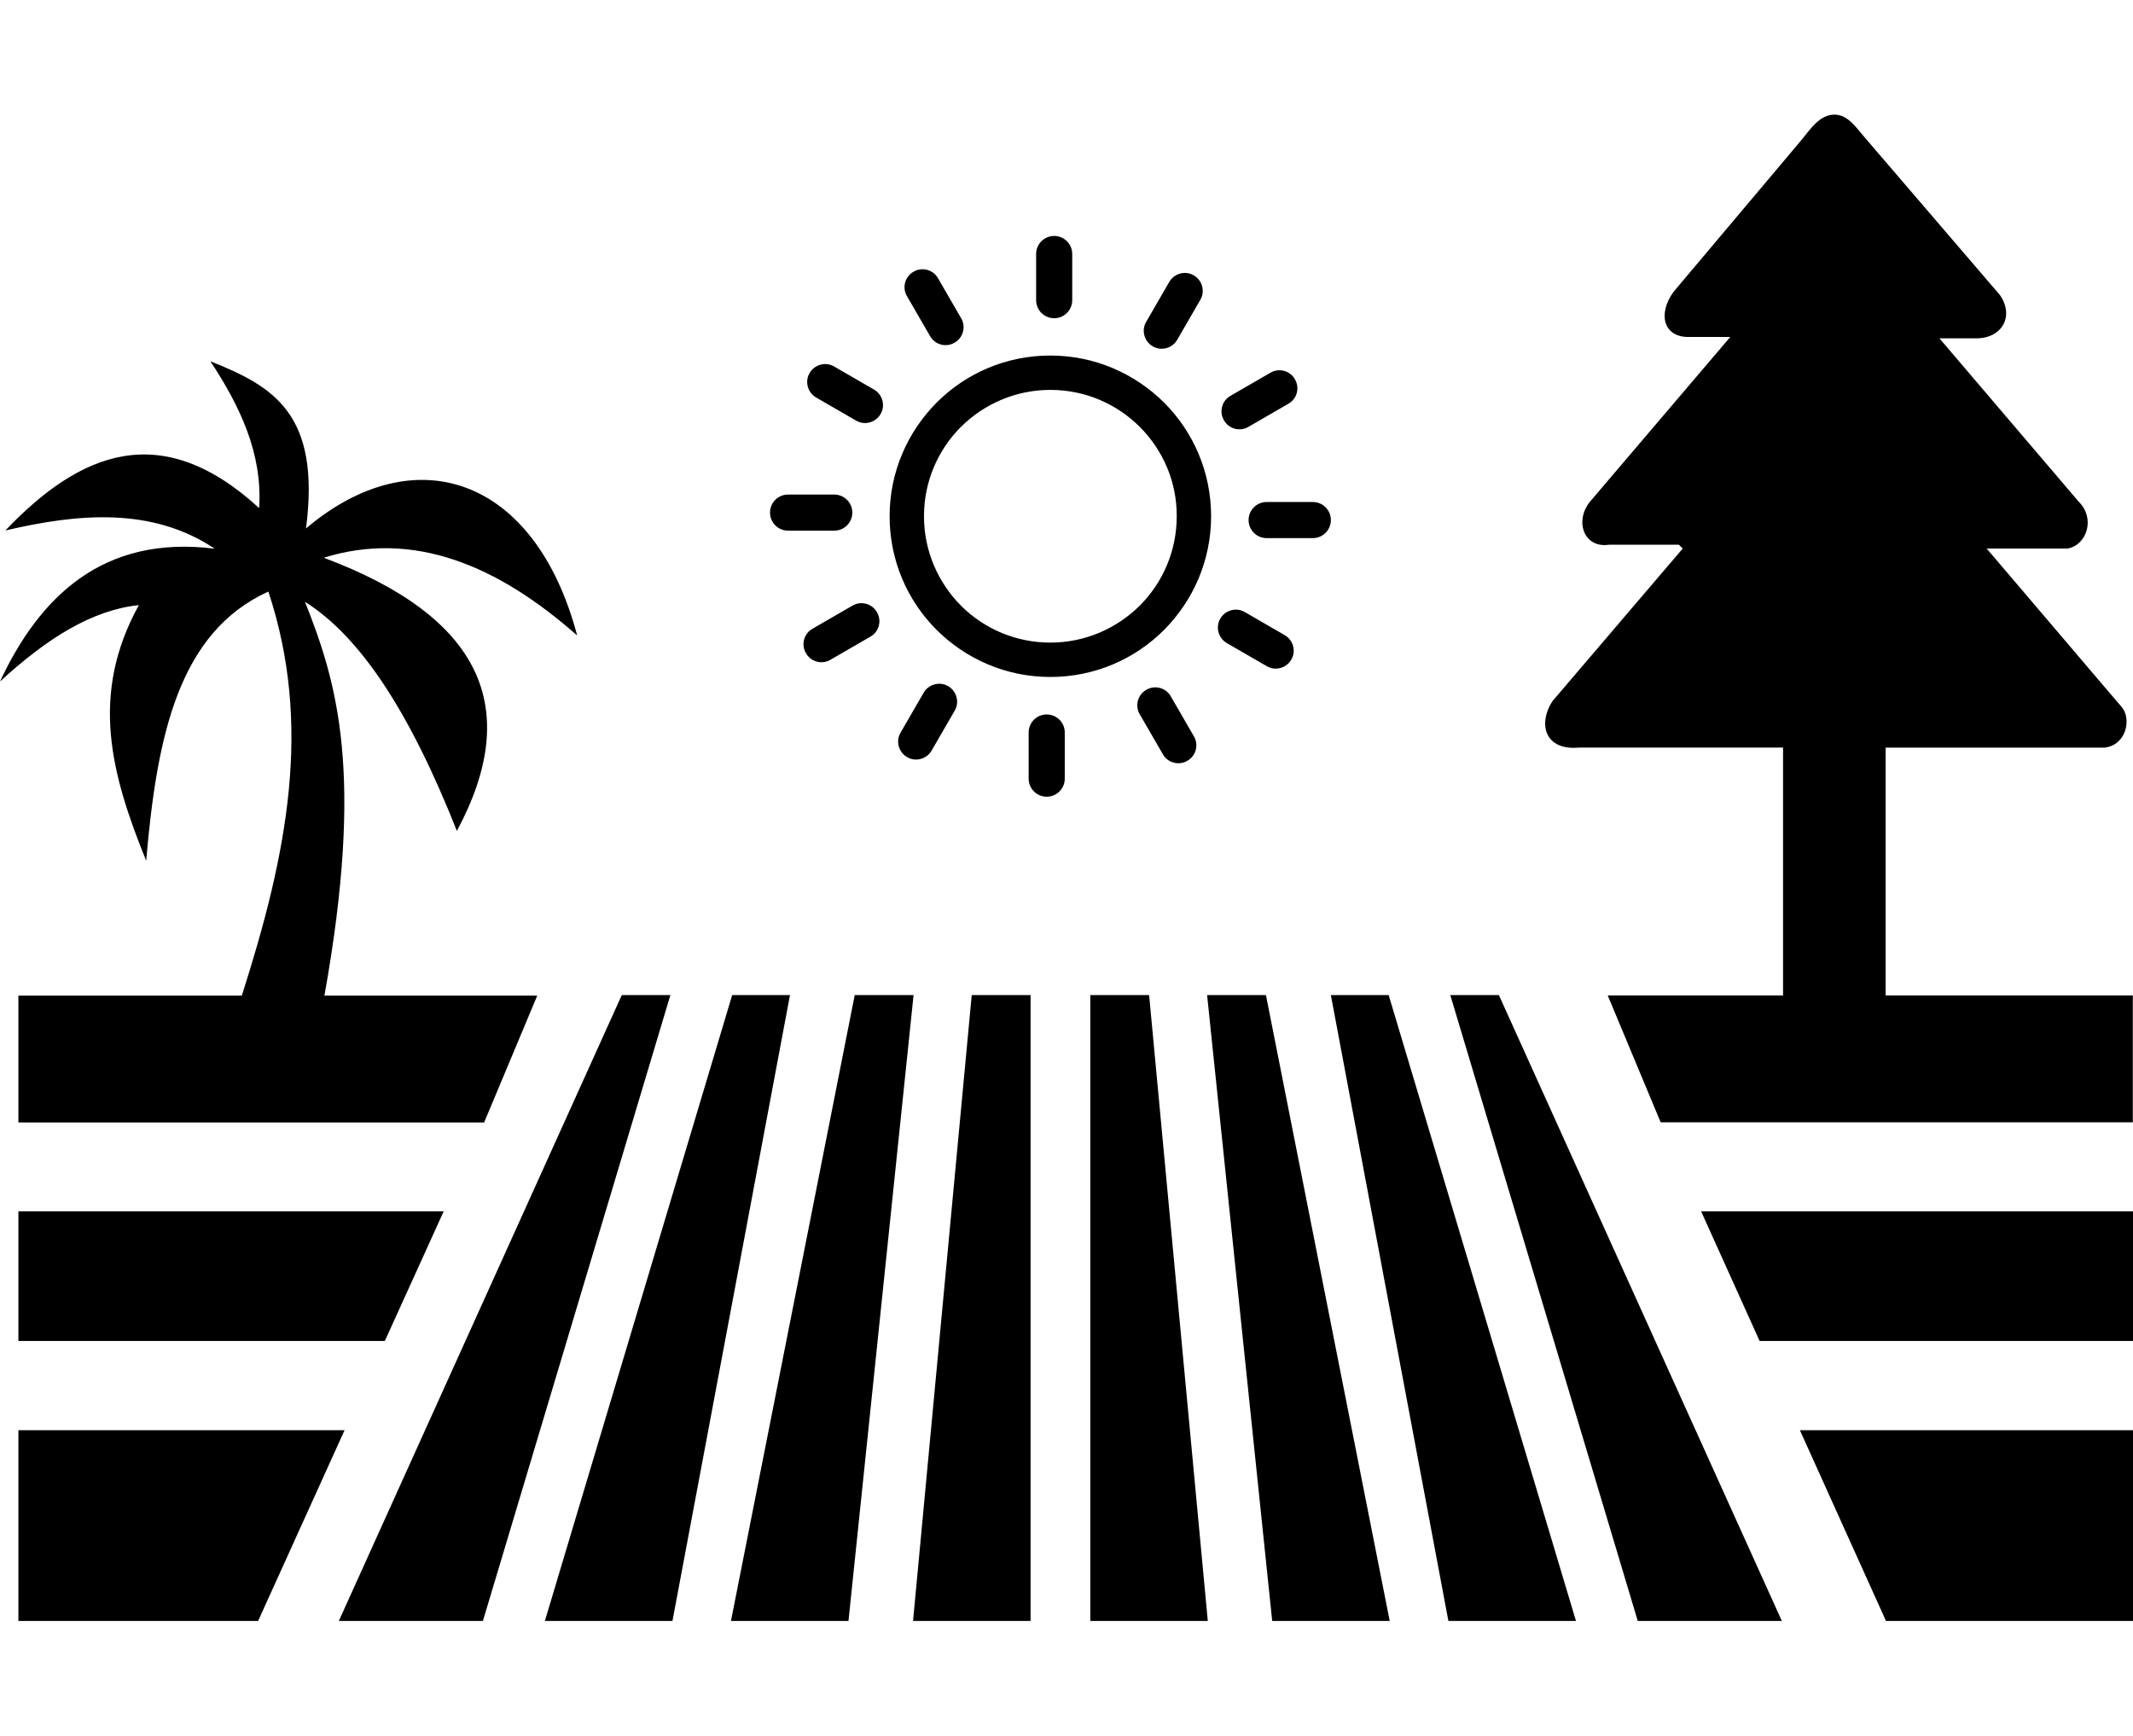 <?xml version="1.0" encoding="utf-8"?><svg version="1.1" height="100px" id="Layer_1" xmlns="http://www.w3.org/2000/svg" xmlns:xlink="http://www.w3.org/1999/xlink" x="0px" y="0px" viewBox="0 0 122.88 86.79" style="enable-background:new 0 0 122.88 86.79" xml:space="preserve"><style type="text/css">.st0{fill-rule:evenodd;clip-rule:evenodd;}</style><g><path class="st0" d="M94.35,86.79l-10.8-36.06h2.8l16.3,36.06H94.35L94.35,86.79z M52.25,10.46c-0.29-0.49-0.12-1.13,0.38-1.41 c0.49-0.29,1.13-0.12,1.41,0.38l1.33,2.3c0.29,0.49,0.12,1.13-0.38,1.41c-0.49,0.29-1.13,0.12-1.41-0.38L52.25,10.46L52.25,10.46z M60.51,13.88c2.56,0,4.87,1.04,6.55,2.71c1.68,1.68,2.71,3.99,2.71,6.55c0,2.56-1.04,4.87-2.71,6.55 c-1.68,1.68-3.99,2.71-6.55,2.71c-2.56,0-4.87-1.04-6.55-2.71c-1.68-1.68-2.71-3.99-2.71-6.55c0-2.56,1.04-4.87,2.71-6.55 C55.64,14.91,57.95,13.88,60.51,13.88L60.51,13.88z M65.66,17.99c-1.32-1.32-3.14-2.13-5.15-2.13c-2.01,0-3.83,0.82-5.15,2.13 c-1.32,1.32-2.13,3.14-2.13,5.15c0,2.01,0.82,3.83,2.13,5.15c1.32,1.32,3.14,2.13,5.15,2.13c2.01,0,3.83-0.82,5.15-2.13 c1.32-1.32,2.13-3.14,2.13-5.15C67.8,21.13,66.98,19.31,65.66,17.99L65.66,17.99z M59.69,8.03c0-0.57,0.46-1.04,1.04-1.04 c0.57,0,1.04,0.46,1.04,1.04v2.66c0,0.57-0.46,1.04-1.04,1.04c-0.57,0-1.04-0.46-1.04-1.04V8.03L59.69,8.03z M67.36,9.64 c0.28-0.49,0.92-0.67,1.41-0.38c0.49,0.28,0.67,0.92,0.38,1.41l-1.33,2.3c-0.28,0.49-0.92,0.67-1.41,0.38 c-0.49-0.28-0.67-0.92-0.38-1.41L67.36,9.64L67.36,9.64L67.36,9.64z M73.19,14.87c0.49-0.29,1.13-0.12,1.41,0.38 c0.29,0.49,0.12,1.13-0.38,1.41l-2.3,1.33c-0.49,0.29-1.13,0.12-1.41-0.38c-0.29-0.49-0.12-1.13,0.38-1.41L73.19,14.87L73.19,14.87 z M75.63,22.32c0.57,0,1.04,0.46,1.04,1.04c0,0.57-0.46,1.04-1.04,1.04h-2.66c-0.57,0-1.04-0.46-1.04-1.04 c0-0.57,0.46-1.04,1.04-1.04H75.63L75.63,22.32z M74.01,29.99c0.49,0.28,0.67,0.92,0.38,1.41c-0.28,0.49-0.92,0.67-1.41,0.38 l-2.3-1.33c-0.49-0.28-0.67-0.92-0.38-1.41c0.28-0.49,0.92-0.67,1.41-0.38L74.01,29.99L74.01,29.99L74.01,29.99z M68.78,35.82 c0.29,0.49,0.12,1.13-0.38,1.41c-0.49,0.29-1.13,0.12-1.41-0.38l-1.33-2.3c-0.29-0.49-0.12-1.13,0.38-1.41 c0.49-0.29,1.13-0.12,1.41,0.38L68.78,35.82L68.78,35.82z M61.34,38.26c0,0.57-0.46,1.04-1.04,1.04c-0.57,0-1.04-0.46-1.04-1.04 V35.6c0-0.57,0.46-1.04,1.04-1.04c0.57,0,1.04,0.46,1.04,1.04V38.26L61.34,38.26z M53.67,36.64c-0.28,0.49-0.92,0.67-1.41,0.38 c-0.49-0.28-0.67-0.92-0.38-1.41l1.33-2.3c0.28-0.49,0.92-0.67,1.41-0.38c0.49,0.28,0.67,0.92,0.38,1.41L53.67,36.64L53.67,36.64 L53.67,36.64z M47.84,31.41c-0.49,0.29-1.13,0.12-1.41-0.38c-0.29-0.49-0.12-1.13,0.38-1.41l2.3-1.33 c0.49-0.29,1.13-0.12,1.41,0.38c0.29,0.49,0.12,1.13-0.38,1.41L47.84,31.41L47.84,31.41z M45.4,23.97c-0.57,0-1.04-0.46-1.04-1.04 c0-0.57,0.46-1.04,1.04-1.04h2.66c0.57,0,1.04,0.46,1.04,1.04c0,0.57-0.46,1.04-1.04,1.04H45.4L45.4,23.97z M47.02,16.3 c-0.49-0.28-0.67-0.92-0.38-1.41c0.28-0.49,0.92-0.67,1.41-0.38l2.3,1.33c0.49,0.28,0.67,0.92,0.38,1.41 c-0.28,0.49-0.92,0.67-1.41,0.38L47.02,16.3L47.02,16.3L47.02,16.3z M8.42,43c0.62-7.22,1.87-13.17,7.04-15.52 c2.54,7.67,1.11,15.05-1.53,23.28H1.06v7.31h26.83l3.06-7.31H18.69c2.3-12.84,0.73-18.03-1.12-22.69c3.19,2.01,6.03,6.33,8.75,13.2 c3.82-7.11,1.39-12.35-7.67-15.74c5.18-1.61,10.04,0.45,14.6,4.48c-2.44-9.2-9.4-11.43-15.62-6.17c0.85-6.6-1.87-8.18-5.51-9.63 c1.72,2.61,3.01,5.33,2.81,8.46c-5.62-5.16-10.3-3.25-14.62,1.29c4.14-0.97,8.43-1.38,12.06,1.05C5.88,24.19,2.25,27.85,0,32.66 c2.72-2.49,5.28-4.11,8-4.4C5.15,33.43,6.4,38,8.43,43.01L8.42,43L8.42,43z M102.72,50.75V36.47H90.96 c-1.97,0.18-2.37-1.37-1.53-2.67l7.51-8.8l-0.22-0.22h-4.02c-1.46,0.22-2-1.36-1.11-2.47l8.09-9.5h-2.36 c-1.48,0.04-1.85-1.32-0.9-2.61l7.37-8.75c0.5-0.6,1.04-1.47,1.92-1.45c0.75,0.02,1.21,0.73,1.66,1.25l7.84,9.14 c0.85,1.22,0.13,2.5-1.36,2.5h-2.12l8.03,9.42c0.96,0.95,0.47,2.48-0.64,2.69h-4.67l7,8.22l0.77,0.9c0.59,0.67,0.29,2.2-0.97,2.35 h-12.62v14.28h14.24v7.31h-27.2l-3.05-7.31H102.72L102.72,50.75z M38.74,86.79l6.77-36.06h-3.33L31.39,86.79H38.74L38.74,86.79z M27.82,86.79l10.8-36.06h-2.8l-16.3,36.06H27.82L27.82,86.79z M62.81,86.79l0-36.06h3.39l3.38,36.06H62.81L62.81,86.79z M73.29,86.79l-3.75-36.06h3.39l7.13,36.06H73.29L73.29,86.79z M83.44,86.79l-6.77-36.06H80l10.79,36.06H83.44L83.44,86.79z M59.37,86.79l0-36.06h-3.39l-3.38,36.06H59.37L59.37,86.79z M48.88,86.79l3.75-36.06h-3.39l-7.13,36.06H48.88L48.88,86.79z M1.06,75.8h18.79l-4.98,10.99H1.06V75.8L1.06,75.8z M103.69,75.8h19.19v10.99h-14.23L103.69,75.8L103.69,75.8z M1.06,63.19h24.5 l-3.39,7.47H1.06V63.19L1.06,63.19z M98,63.19h24.88v7.47h-21.51L98,63.19L98,63.19z"/></g></svg>